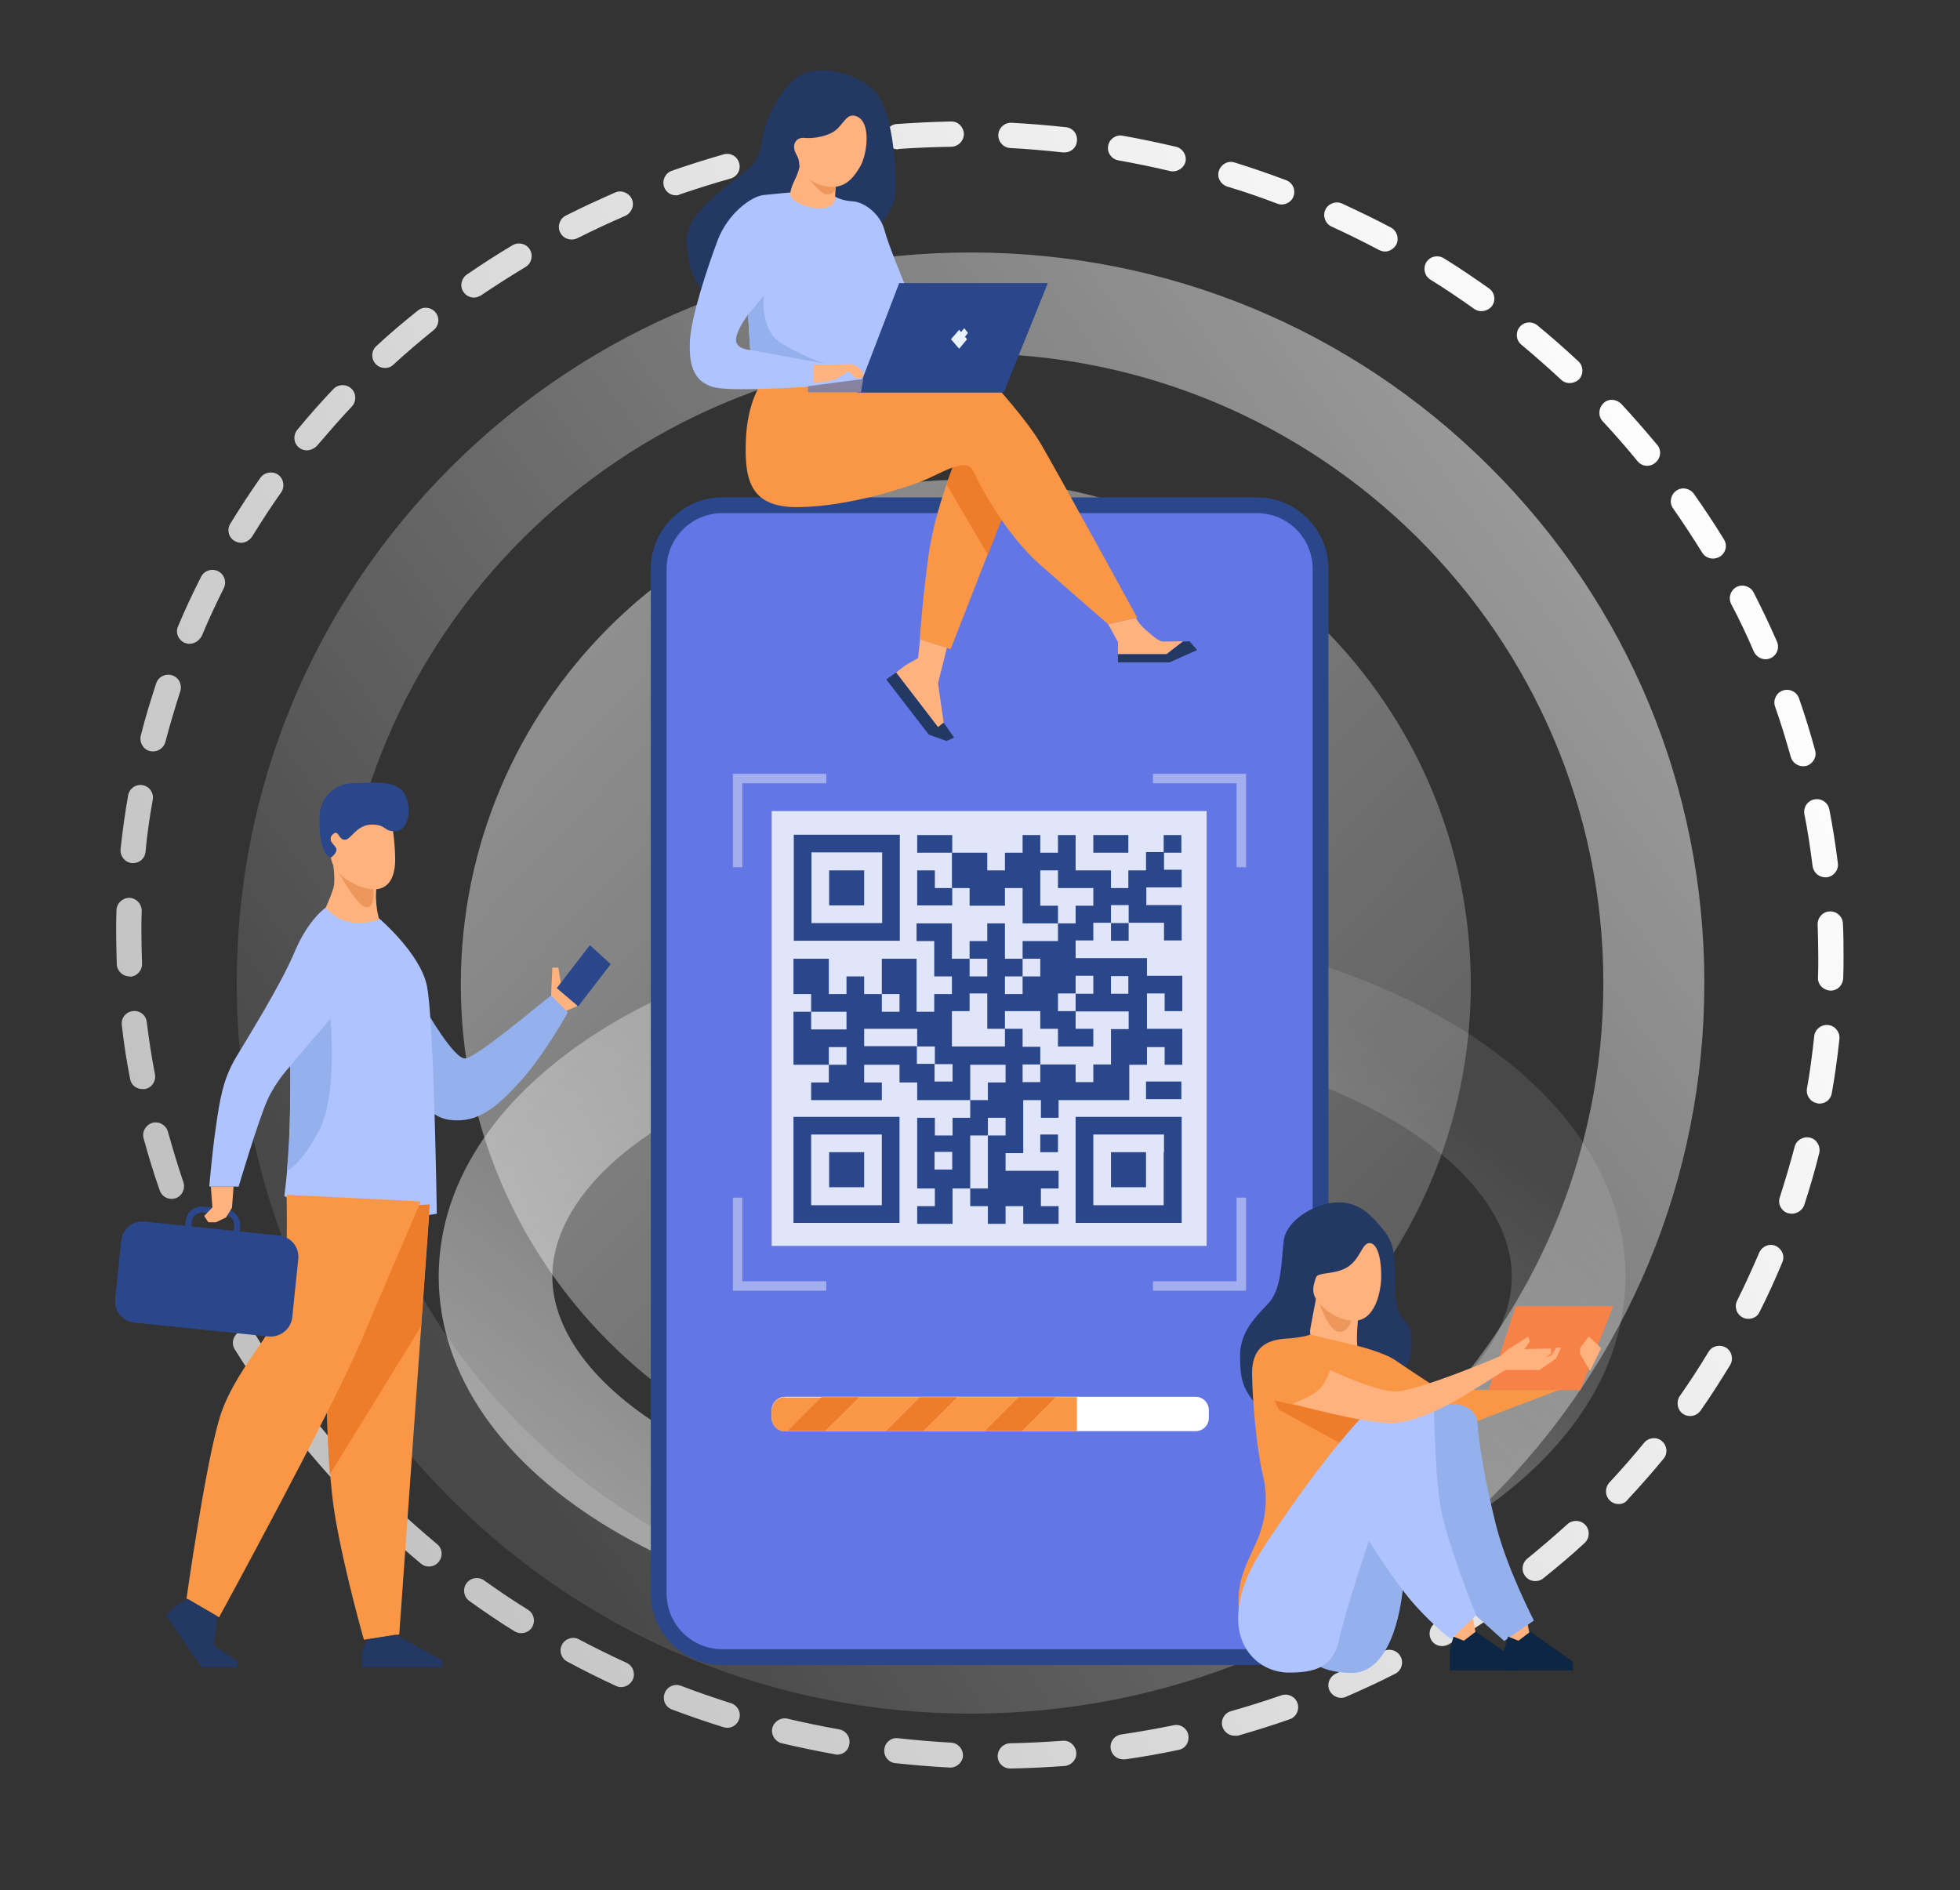<svg width="621" height="599" viewBox="0 0 621 599" fill="none" xmlns="http://www.w3.org/2000/svg">
<rect x="0" y="0" width="621" height="599" fill="#333333" stroke="none"/>
<path d="M307.5 543C245.4 543 187 518.9 143.1 475.2C99.2 431.5 75 373.3 75 311.5C75 249.6 99.2 191.5 143.1 147.8C187 104.1 245.4 80 307.5 80C369.6 80 428 104.1 471.9 147.8C515.8 191.5 540 249.7 540 311.5C540 373.3 515.8 431.5 471.9 475.2C428 518.9 369.6 543 307.5 543ZM307.5 112C196.9 112 107 201.5 107 311.5C107 421.5 196.9 511 307.5 511C418.1 511 508 421.5 508 311.5C508 201.5 418.1 112 307.5 112Z" fill="url(#paint0_linear_526_426)"/>
<path d="M306 472C394.366 472 466 400.366 466 312C466 223.634 394.366 152 306 152C217.634 152 146 223.634 146 312C146 400.366 217.634 472 306 472Z" fill="url(#paint1_linear_526_426)"/>
<path d="M327 517C221.6 517 139 467.6 139 404.5C139 341.4 221.6 292 327 292C432.4 292 515 341.4 515 404.5C515 467.6 432.4 517 327 517ZM327 328C284.6 328 245 337 215.5 353.4C189.7 367.7 175 386.3 175 404.5C175 422.6 189.8 441.3 215.5 455.6C245 472 284.6 481 327 481C369.4 481 409 472 438.5 455.6C464.3 441.3 479 422.7 479 404.5C479 386.4 464.2 367.7 438.5 353.4C409 337 369.4 328 327 328Z" fill="url(#paint2_linear_526_426)"/>
<path d="M320.1 560.4C317.9 560.4 316.1 558.7 316.1 556.5C316.1 554.3 317.8 552.5 320 552.4C325.6 552.3 331.2 552 336.7 551.6C338.9 551.4 340.8 553.1 341 555.3C341.2 557.5 339.5 559.4 337.3 559.6C331.6 560 325.8 560.3 320.1 560.4ZM301.1 560.1C301 560.1 301 560.1 300.9 560.1C295.2 559.8 289.4 559.3 283.7 558.7C281.5 558.5 279.9 556.5 280.2 554.3C280.4 552.1 282.4 550.5 284.6 550.8C290.1 551.4 295.8 551.9 301.3 552.2C303.5 552.3 305.2 554.2 305.1 556.4C305 558.4 303.2 560.1 301.1 560.1ZM355.9 557.5C353.9 557.5 352.2 556.1 351.9 554.1C351.6 551.9 353.1 549.9 355.3 549.6C360.8 548.8 366.3 547.8 371.8 546.7C374 546.2 376.1 547.6 376.5 549.8C376.9 552 375.6 554.1 373.4 554.5C367.8 555.7 362.1 556.7 356.4 557.5C356.3 557.5 356.1 557.5 355.9 557.5ZM265.3 556C265.1 556 264.8 556 264.6 555.9C259 554.9 253.3 553.7 247.7 552.4C245.6 551.9 244.2 549.7 244.7 547.6C245.2 545.5 247.4 544.1 249.5 544.6C254.9 545.9 260.4 547 265.9 548C268.1 548.4 269.5 550.5 269.1 552.6C268.9 554.6 267.2 556 265.3 556ZM391.1 550C389.4 550 387.8 548.8 387.3 547.1C386.7 545 387.9 542.8 390.1 542.2C395.4 540.7 400.8 539 406 537.2C408.1 536.5 410.4 537.6 411.1 539.7C411.8 541.8 410.7 544.1 408.6 544.8C403.2 546.7 397.7 548.4 392.2 550C391.8 550 391.4 550 391.1 550ZM230.4 547.5C230 547.5 229.6 547.4 229.2 547.3C223.7 545.6 218.3 543.7 212.9 541.7C210.8 540.9 209.8 538.6 210.6 536.5C211.4 534.4 213.7 533.4 215.8 534.2C221 536.2 226.3 538 231.6 539.7C233.7 540.4 234.9 542.6 234.2 544.7C233.7 546.4 232.1 547.5 230.4 547.5ZM424.9 538C423.4 538 421.9 537.1 421.2 535.6C420.3 533.6 421.3 531.2 423.3 530.3C428.4 528.1 433.5 525.7 438.4 523.2C440.4 522.2 442.8 523 443.8 525C444.8 527 444 529.4 442 530.4C436.9 533 431.7 535.4 426.4 537.7C426 537.9 425.5 538 424.9 538ZM196.8 534.6C196.2 534.6 195.7 534.5 195.1 534.2C189.9 531.8 184.7 529.2 179.7 526.5C177.8 525.5 177 523 178.1 521.1C179.1 519.2 181.6 518.4 183.5 519.5C188.4 522.1 193.5 524.6 198.5 526.9C200.5 527.8 201.4 530.2 200.5 532.2C199.8 533.7 198.3 534.6 196.8 534.6ZM456.9 521.6C455.5 521.6 454.2 520.9 453.5 519.7C452.4 517.8 453 515.3 454.9 514.2C459.7 511.3 464.4 508.3 469 505.1C470.8 503.8 473.3 504.3 474.6 506.1C475.9 507.9 475.4 510.4 473.6 511.7C468.9 514.9 464 518.1 459.1 521C458.3 521.4 457.6 521.6 456.9 521.6ZM165.1 517.5C164.4 517.5 163.6 517.3 163 516.9C158.1 513.9 153.3 510.6 148.7 507.3C146.9 506 146.5 503.5 147.8 501.7C149.1 499.9 151.6 499.5 153.4 500.8C157.9 504 162.6 507.2 167.3 510.1C169.2 511.3 169.7 513.7 168.6 515.6C167.8 516.9 166.5 517.5 165.1 517.5ZM486.4 501C485.2 501 484.1 500.5 483.3 499.5C481.9 497.8 482.2 495.3 483.9 493.9C488.2 490.4 492.5 486.7 496.6 483C498.2 481.5 500.8 481.6 502.3 483.2C503.8 484.8 503.7 487.4 502.1 488.9C497.9 492.8 493.5 496.5 489 500.1C488.2 500.8 487.3 501 486.4 501ZM135.9 496.4C135 496.4 134.1 496.1 133.4 495.5C129 491.8 124.6 488 120.4 484.1C118.8 482.6 118.7 480.1 120.2 478.4C121.7 476.8 124.2 476.7 125.9 478.2C130 482 134.2 485.7 138.5 489.3C140.2 490.7 140.4 493.2 139 494.9C138.2 495.9 137.1 496.4 135.9 496.4ZM512.8 476.6C511.8 476.6 510.8 476.2 510.1 475.5C508.5 474 508.4 471.5 509.9 469.8C513.7 465.7 517.4 461.5 520.9 457.2C522.3 455.5 524.8 455.2 526.5 456.6C528.2 458 528.5 460.5 527.1 462.2C523.5 466.6 519.6 471 515.7 475.2C515 476.2 513.9 476.6 512.8 476.6ZM109.8 471.7C108.7 471.7 107.7 471.3 106.9 470.4C103 466.2 99.2 461.8 95.6 457.4C94.2 455.7 94.5 453.2 96.2 451.8C97.9 450.4 100.4 450.7 101.8 452.4C105.3 456.7 109 461 112.8 465C114.3 466.6 114.2 469.2 112.6 470.7C111.7 471.4 110.8 471.7 109.8 471.7ZM535.5 448.7C534.7 448.7 533.9 448.5 533.2 448C531.4 446.7 531 444.2 532.2 442.4C535.4 437.8 538.5 433.1 541.3 428.4C542.4 426.5 544.9 425.9 546.8 427C548.7 428.1 549.3 430.6 548.2 432.5C545.2 437.4 542.1 442.3 538.8 447C538 448.1 536.8 448.7 535.5 448.7ZM87.2 443.7C85.9 443.7 84.7 443.1 83.9 442C80.6 437.3 77.4 432.4 74.4 427.6C73.2 425.7 73.8 423.3 75.7 422.1C77.6 420.9 80 421.5 81.2 423.4C84.1 428.1 87.2 432.8 90.4 437.4C91.7 439.2 91.2 441.7 89.4 443C88.8 443.5 88 443.7 87.2 443.7ZM554 417.9C553.4 417.9 552.8 417.8 552.2 417.5C550.2 416.5 549.4 414.1 550.4 412.1C552.9 407.1 555.2 402 557.4 396.9C558.3 394.9 560.6 393.9 562.6 394.8C564.6 395.7 565.6 398 564.7 400C562.5 405.3 560.1 410.6 557.5 415.7C556.9 417.1 555.5 417.9 554 417.9ZM68.6 412.9C67.1 412.9 65.7 412.1 65 410.7C62.4 405.6 59.9 400.3 57.6 395.1C56.7 393.1 57.7 390.7 59.7 389.8C61.7 388.9 64.1 389.9 65 391.9C67.2 397 69.6 402.1 72.1 407C73.1 409 72.3 411.4 70.4 412.4C69.8 412.8 69.2 412.9 68.6 412.9ZM567.7 384.6C567.3 384.6 566.9 384.5 566.4 384.4C564.3 383.7 563.2 381.4 563.9 379.4C565.6 374.1 567.2 368.7 568.6 363.4C569.1 361.3 571.3 360 573.5 360.5C575.6 361 576.9 363.2 576.4 365.4C575 371 573.4 376.5 571.6 382C571 383.5 569.4 384.6 567.7 384.6ZM54.4 379.9C52.7 379.9 51.2 378.9 50.6 377.2C48.7 371.8 47 366.2 45.5 360.7C44.9 358.6 46.2 356.4 48.3 355.8C50.4 355.2 52.6 356.5 53.2 358.6C54.7 363.9 56.3 369.3 58.1 374.6C58.8 376.7 57.7 379 55.6 379.7C55.3 379.8 54.9 379.9 54.4 379.9ZM576.5 349.7C576.3 349.7 576 349.7 575.8 349.6C573.6 349.2 572.2 347.2 572.5 345C573.5 339.5 574.2 334 574.8 328.4C575 326.2 577 324.6 579.2 324.8C581.4 325 583 327 582.8 329.2C582.2 334.9 581.4 340.7 580.4 346.3C580.1 348.4 578.4 349.7 576.5 349.7ZM45.1 345.1C43.2 345.1 41.5 343.8 41.2 341.8C40.1 336.2 39.2 330.4 38.6 324.8C38.3 322.6 39.9 320.6 42.1 320.4C44.3 320.1 46.3 321.7 46.5 323.9C47.2 329.4 48 334.9 49.1 340.4C49.5 342.6 48.1 344.7 45.9 345.1C45.6 345.1 45.4 345.1 45.1 345.1ZM580 313.9C577.7 313.8 575.9 312 576 309.8C576.1 307.8 576.1 305.7 576.1 303.6C576.1 300.1 576 296.5 575.9 293C575.8 290.8 577.5 288.9 579.7 288.8C581.9 288.7 583.8 290.4 583.9 292.6C584.1 296.2 584.1 299.9 584.1 303.5C584.1 305.6 584.1 307.8 584 309.9C583.9 312.2 582.2 313.9 580 313.9ZM41 309.4C38.9 309.4 37.1 307.7 37 305.6C36.9 302.2 36.8 298.7 36.8 295.3C36.8 293 36.8 290.7 36.9 288.4C37 286.2 38.8 284.5 41 284.5C43.2 284.6 44.9 286.4 44.9 288.6C44.8 290.8 44.8 293.1 44.8 295.3C44.8 298.6 44.9 302 45 305.3C45.1 307.5 43.4 309.4 41.2 309.5C41.1 309.4 41.1 309.4 41 309.4ZM578.3 278C576.3 278 574.6 276.5 574.3 274.5C573.6 269 572.8 263.4 571.7 258C571.3 255.8 572.7 253.7 574.9 253.3C577.1 252.9 579.2 254.3 579.6 256.5C580.7 262.1 581.6 267.9 582.3 273.5C582.6 275.7 581 277.7 578.8 278C578.6 278 578.4 278 578.3 278ZM42.2 273.5C42.1 273.5 41.9 273.5 41.8 273.5C39.6 273.3 38 271.3 38.2 269.1C38.8 263.4 39.6 257.7 40.6 252C41 249.8 43.1 248.4 45.2 248.8C47.4 249.2 48.8 251.3 48.4 253.4C47.4 258.9 46.6 264.5 46.1 270C45.9 272 44.2 273.5 42.2 273.5ZM571.3 242.8C569.5 242.8 567.9 241.6 567.4 239.9C565.9 234.6 564.3 229.2 562.4 223.9C561.7 221.8 562.8 219.5 564.9 218.8C567 218.1 569.3 219.2 570 221.3C571.9 226.7 573.6 232.3 575.1 237.8C575.7 239.9 574.4 242.1 572.3 242.7C572 242.7 571.7 242.8 571.3 242.8ZM48.5 238.1C48.2 238.1 47.8 238.1 47.5 238C45.4 237.5 44.1 235.3 44.6 233.1C46 227.5 47.7 222 49.5 216.5C50.2 214.4 52.5 213.3 54.6 214C56.7 214.7 57.8 217 57.1 219.1C55.4 224.4 53.8 229.8 52.4 235.1C51.9 236.9 50.3 238.1 48.5 238.1ZM559.4 208.9C557.9 208.9 556.4 208 555.7 206.5C553.5 201.4 551.1 196.3 548.5 191.4C547.5 189.4 548.3 187 550.2 186C552.2 185 554.6 185.8 555.6 187.7C558.2 192.8 560.7 198 563 203.3C563.9 205.3 563 207.7 560.9 208.6C560.4 208.8 559.9 208.9 559.4 208.9ZM60 204C59.5 204 59 203.9 58.5 203.7C56.5 202.8 55.5 200.5 56.4 198.5C58.6 193.2 61.1 187.9 63.7 182.8C64.7 180.8 67.1 180 69.1 181C71.1 182 71.9 184.4 70.9 186.4C68.4 191.4 66 196.5 63.9 201.6C63 203.1 61.6 204 60 204ZM542.7 177C541.4 177 540 176.3 539.3 175.1C536.4 170.4 533.3 165.7 530.1 161.1C528.8 159.3 529.3 156.8 531.1 155.5C532.9 154.2 535.4 154.7 536.7 156.5C540 161.2 543.2 166 546.2 170.9C547.4 172.8 546.8 175.2 544.9 176.4C544.2 176.8 543.4 177 542.7 177ZM76.4 172C75.7 172 75 171.8 74.3 171.4C72.4 170.3 71.8 167.8 73 165.9C76 161 79.2 156.1 82.5 151.4C83.8 149.6 86.3 149.2 88.1 150.4C89.9 151.7 90.3 154.2 89.1 156C85.9 160.5 82.8 165.3 79.9 170C79 171.3 77.7 172 76.4 172ZM521.9 147.6C520.7 147.6 519.6 147.1 518.8 146.1C515.3 141.8 511.6 137.6 507.8 133.5C506.3 131.9 506.4 129.4 508 127.8C509.6 126.2 512.1 126.4 513.7 128C517.6 132.2 521.4 136.6 525.1 141C526.5 142.7 526.2 145.2 524.5 146.6C523.7 147.3 522.8 147.6 521.9 147.6ZM97.2 142.7C96.3 142.7 95.4 142.4 94.7 141.8C93 140.4 92.8 137.9 94.2 136.2C97.8 131.8 101.7 127.4 105.6 123.3C107.1 121.7 109.6 121.6 111.3 123.1C112.9 124.6 113 127.1 111.5 128.8C107.7 132.8 104 137.1 100.4 141.3C99.5 142.2 98.3 142.7 97.2 142.7ZM497.3 121.4C496.3 121.4 495.3 121 494.6 120.3C490.5 116.5 486.3 112.8 482 109.2C480.3 107.8 480.1 105.3 481.5 103.6C482.9 101.9 485.4 101.7 487.1 103.1C491.5 106.7 495.9 110.6 500.1 114.5C501.7 116 501.8 118.5 500.3 120.2C499.4 121 498.3 121.4 497.3 121.4ZM122 116.6C120.9 116.6 119.8 116.2 119 115.3C117.5 113.7 117.6 111.1 119.3 109.6C123.5 105.7 127.9 102 132.4 98.4C134.1 97 136.6 97.3 138 99C139.4 100.7 139.1 103.2 137.4 104.6C133.1 108.1 128.8 111.7 124.7 115.5C123.9 116.3 123 116.6 122 116.6ZM469.4 98.6C468.6 98.6 467.8 98.4 467.1 97.9C462.6 94.7 457.9 91.5 453.2 88.6C451.3 87.4 450.8 85 451.9 83.1C453.1 81.2 455.5 80.7 457.4 81.8C462.3 84.8 467.1 88.1 471.8 91.4C473.6 92.7 474 95.2 472.7 97C471.9 98 470.6 98.6 469.4 98.6ZM150.2 94.3C148.9 94.3 147.7 93.7 146.9 92.6C145.6 90.8 146.1 88.3 147.9 87C152.6 83.8 157.5 80.6 162.4 77.7C164.3 76.6 166.8 77.2 167.9 79.1C169 81 168.4 83.5 166.5 84.6C161.7 87.5 157 90.5 152.4 93.6C151.7 94 150.9 94.3 150.2 94.3ZM438.8 79.7C438.2 79.7 437.5 79.5 436.9 79.2C432 76.6 426.9 74.1 421.9 71.8C419.9 70.9 419 68.5 419.9 66.5C420.8 64.5 423.2 63.6 425.2 64.5C430.4 66.9 435.6 69.4 440.7 72.1C442.6 73.1 443.4 75.6 442.4 77.5C441.6 78.9 440.2 79.7 438.8 79.7ZM181.1 75.9C179.6 75.9 178.2 75.1 177.5 73.7C176.5 71.7 177.3 69.3 179.3 68.3C184.4 65.7 189.7 63.3 194.9 61C196.9 60.1 199.3 61.1 200.2 63.1C201.1 65.1 200.1 67.5 198.1 68.4C193 70.6 187.9 73 182.9 75.5C182.3 75.8 181.7 75.9 181.1 75.9ZM406 64.8C405.5 64.8 405.1 64.7 404.6 64.5C399.4 62.5 394.1 60.7 388.8 59.1C386.7 58.4 385.5 56.2 386.2 54.1C386.9 52 389.1 50.8 391.2 51.5C396.7 53.2 402.2 55.1 407.5 57.1C409.6 57.9 410.6 60.2 409.8 62.3C409.2 63.9 407.6 64.8 406 64.8ZM214.2 61.9C212.5 61.9 211 60.9 210.4 59.2C209.7 57.1 210.8 54.8 212.9 54.1C218.3 52.2 223.8 50.5 229.3 48.9C231.4 48.3 233.6 49.5 234.2 51.7C234.8 53.8 233.6 56 231.4 56.6C226.1 58.1 220.7 59.8 215.4 61.6C215.1 61.8 214.6 61.9 214.2 61.9ZM371.6 54.3C371.3 54.3 371 54.3 370.7 54.2C365.3 52.9 359.8 51.8 354.3 50.8C352.1 50.4 350.7 48.3 351.1 46.2C351.5 44 353.6 42.6 355.7 43C361.3 44 367 45.2 372.6 46.5C374.7 47 376.1 49.2 375.6 51.3C375.1 53.1 373.4 54.3 371.6 54.3ZM248.8 52.3C246.9 52.3 245.3 51 244.9 49.1C244.5 46.9 245.8 44.8 248 44.4C253.6 43.2 259.3 42.2 265 41.4C267.2 41.1 269.2 42.6 269.5 44.8C269.8 47 268.3 49 266.1 49.3C260.6 50.1 255 51.1 249.6 52.2C249.3 52.3 249.1 52.3 248.8 52.3ZM337.3 48.3C337.1 48.3 337 48.3 336.8 48.3C331.3 47.7 325.6 47.2 320.1 46.9C317.9 46.8 316.2 44.9 316.3 42.7C316.4 40.5 318.3 38.8 320.5 38.9C326.2 39.2 332 39.7 337.7 40.3C339.9 40.5 341.5 42.5 341.2 44.7C341.1 46.8 339.3 48.3 337.3 48.3ZM284.4 47.3C282.3 47.3 280.6 45.7 280.4 43.6C280.2 41.4 281.9 39.5 284.1 39.3C289.8 38.9 295.6 38.6 301.3 38.5C303.5 38.4 305.3 40.2 305.4 42.4C305.4 44.6 303.7 46.4 301.5 46.5C295.9 46.6 290.3 46.8 284.8 47.2C284.6 47.3 284.5 47.3 284.4 47.3Z" fill="url(#paint3_linear_526_426)"/>
<path d="M460.9 517V520.8H467.4L467.6 517.7L466.4 511.4L460.9 517Z" fill="#FFB27D"/>
<path d="M477.8 517V520.8H484.3L484.6 517.7L483.4 511.4L477.8 517Z" fill="#FFB27D"/>
<path d="M398.2 527.6H228.9C216.4 527.6 206.2 517.4 206.2 504.9V180.3C206.2 167.8 216.4 157.6 228.9 157.6H398.2C410.7 157.6 420.9 167.8 420.9 180.3V504.9C420.9 517.4 410.8 527.6 398.2 527.6Z" fill="#2B478B"/>
<path d="M228.9 522.6C219.1 522.6 211.2 514.7 211.2 504.9V180.3C211.2 170.5 219.1 162.6 228.9 162.6H398.2C408 162.6 415.9 170.5 415.9 180.3V504.9C415.9 514.7 408 522.6 398.2 522.6H228.9Z" fill="#6376E5"/>
<path d="M235.2 274.8H232.2V245.2H261.8V248.2H235.2V274.8Z" fill="#A3AEEF"/>
<path d="M261.8 409H232.2V379.5H235.2V406H261.8V409Z" fill="#A3AEEF"/>
<path d="M394.8 409H365.3V406H391.8V379.5H394.8V409Z" fill="#A3AEEF"/>
<path d="M394.8 274.8H391.8V248.2H365.3V245.2H394.8V274.8Z" fill="#A3AEEF"/>
<path d="M382.3 257H244.5V394.8H382.3V257Z" fill="#E1E5FA"/>
<path d="M302.9 145.4C302.9 145.4 296.4 161 294.3 175.2C292.3 189.4 291.4 202.6 291.4 202.6L301.2 205.7L319.2 159.6L313.5 140.2L302.9 145.4Z" fill="#F99746"/>
<path d="M299.9 153.5C301.6 148.6 302.9 145.4 302.9 145.4L313.6 140.2L319.3 159.6L313 175.8L299.9 153.5Z" fill="#ED7D2B"/>
<path d="M241.2 121.5C241.2 121.5 236.7 127.4 236.3 139.8C235.9 152.2 237.7 161 253.3 160.7C268.9 160.4 285.3 155 291.5 152.7C297.7 150.4 306.1 144.4 308.4 149.3C310.7 154.2 318.5 169.2 329.6 179C340.7 188.8 351.1 197.8 351.1 197.8L360.3 195.7C360.3 195.7 334.5 148.6 329.8 140.7C325.2 132.8 314.7 121.4 314.7 121.4L252.1 119.3L241.2 121.5Z" fill="#F99746"/>
<path d="M296.2 264.6H290.6V270.2H296.2H301.7V264.6H296.2Z" fill="#2B478B"/>
<path d="M296.2 275.8H290.6V281.4V286.9H296.2H301.7V281.4H296.2V275.8Z" fill="#2B478B"/>
<path d="M335.2 359.5H329.6V365.1H335.2V359.5Z" fill="#2B478B"/>
<path d="M363.1 342.7V348.3H368.7H374.3V342.7H368.7H363.1Z" fill="#2B478B"/>
<path d="M273.8 286.9V281.4V275.8H268.3H262.7V281.4V286.9H268.3H273.8Z" fill="#2B478B"/>
<path d="M262.7 298.1H268.3H273.9H279.5H285.1V292.5V286.9V281.3V275.7V270.1V264.5H279.5H273.9H268.3H262.7H257.1H251.5V270.1V275.7V281.3V286.9V292.5V298.1H257.1H262.7ZM257.1 286.9V281.3V275.7V270.1H262.7H268.3H273.9H279.5V275.7V281.3V286.9V292.5H273.9H268.3H262.7H257.1V286.9Z" fill="#2B478B"/>
<path d="M273.8 353.9H268.2H262.6H257H251.4V359.5V365.1V370.7V376.3V381.9V387.5H257H262.6H268.2H273.8H279.4H285V381.9V376.3V370.7V365.1V359.5V353.9H279.4H273.8ZM279.4 365.1V370.7V376.3V381.9H273.8H268.2H262.6H257V376.3V370.7V365.1V359.5H262.6H268.2H273.8H279.4V365.1Z" fill="#2B478B"/>
<path d="M262.7 365.1V370.6V376.2H268.3H273.8V370.6V365.1H268.3H262.7Z" fill="#2B478B"/>
<path d="M363.1 353.9H357.5H352H346.4H340.8V359.5V365.1V370.7V376.3V381.9V387.5H346.4H352H357.6H363.2H368.8H374.4V381.9V376.3V370.7V365.1V359.5V353.9H368.8H363.1ZM368.7 365.1V370.7V376.3V381.9H363.1H357.5H352H346.4V376.3V370.7V365.1V359.5H352H357.6H363.2H368.8V365.1H368.7Z" fill="#2B478B"/>
<path d="M352 365.1V370.6V376.2H357.5H363.1V370.6V365.1H357.5H352Z" fill="#2B478B"/>
<path d="M357.6 292.5H352V298.1H357.6V292.5Z" fill="#2B478B"/>
<path d="M363.1 270.2V275.8H357.5V281.4H352V275.8H346.4H340.8V270.2V264.6H335.2V270.2H329.6V264.6H324V270.2H318.4V275.8H312.8V270.2H307.2H301.6V275.8V281.4H307.2V287H312.8H318.4V281.4H324V287V292.6H329.6H335.2V287H329.6V281.4V275.8H335.2V281.4H340.8H346.4V287H340.8V292.6H335.2V298.2H329.6H324V303.8H329.6V309.4H324V315H318.4V309.4H324V303.8H318.4V298.2V292.6H312.8V298.2H307.2V303.8H312.8V309.4H307.2V303.8H301.6V298.2V292.6H296H290.4V298.2H296V303.8V309.4H301.6V315H296V320.6H290.4V315V309.4V303.8H285H279.4V309.4V315H285V320.6H279.4V315H273.8V309.4H268.2V315H262.6V309.4V303.8H257H251.4V309.4V315H257V320.6H262.6H268.2V326.2H262.6H257V320.6H251.4V326.2V331.8V337.4H257H262.6V331.8H268.2V337.4H262.6V343H257V348.6H262.6H268.2H273.8H279.4V343H273.8V337.4H279.4H285V343H290.6V348.6H296.2H301.8H307.4V343V337.4H313H318.6V343H313V348.6H307.4V354.2H301.8V359.8H296.2V354.2H290.6V359.8V365.4V371V376.6H296.2V382.2H290.6V387.8H296.2H301.8V382.2V376.6H307.4V371V365.4V359.8H313V354.2H318.6V359.8H313V365.4V371V376.6H307.4V382.2H313V387.8H318.6V382.2H324.2V387.8H329.8H335.4V382.2H329.8V376.6H335.4V371H329.8H324.2H318.6V365.4H324.2V359.8V354.2V348.6H329.8V354.2H335.4V348.6H341H346.6H352.2H357.8V343V337.4H363.4V331.8H369V337.4H374.6V331.8V326H369H363.4V320.4V314.8H369V320.4H374.6V314.8V309.2H369H363.4V303.6H357.8H352H346.4H340.8V298H346.4V292.4H352V286.8H357.6V292.4H363.2H368.8V298H374.4V292.4V286.8H368.8H363.2V281.2H368.8H374.4V275.6H368.8V270H363.1V270.2ZM301.7 370.6H296.1V365H301.7V370.6ZM301.7 342.7H296.1V337.1H290.5V331.5H285H279.4H273.8V326H279.4H285H290.6V331.6H296.2V337.2H301.8V342.7H301.7ZM357.5 309.3V314.9H352V309.3H357.5ZM346.4 309.3V314.9H340.8V320.5H346.4H352H357.6V326.1H352V331.7V337.3H346.4V342.9H340.8V337.3H335.2H329.6V342.9H324V337.3H329.6V331.7H324V326H318.4V331.6H312.8H307.2H301.6V326V320.4H307.2V314.8H312.8V320.4V326H318.4V320.4H324H329.6V326H335.2V331.6H340.8H346.4V326H340.8V320.4H335.2V314.8H340.8V309.2H346.4V309.3Z" fill="#2B478B"/>
<path d="M374.3 264.6H368.7V270.2H374.3V264.6Z" fill="#2B478B"/>
<path d="M357.5 270.2V264.6H352H346.4V270.2H352H357.5Z" fill="#2B478B"/>
<path d="M378.8 453.5H248.7C246.4 453.5 244.5 451.6 244.5 449.3V446.8C244.5 444.5 246.4 442.6 248.7 442.6H378.8C381.1 442.6 383 444.5 383 446.8V449.3C383 451.7 381.1 453.5 378.8 453.5Z" fill="white"/>
<path d="M303.5 442.7L292.6 453.5H311.8L322.6 442.7H303.5Z" fill="#F99746"/>
<path d="M272.4 442.7L261.5 453.5H280.5L291.3 442.7H272.4Z" fill="#F99746"/>
<path d="M248.7 442.7C246.4 442.7 244.5 444.6 244.5 446.9V449.4C244.5 451.7 246.4 453.6 248.7 453.6H249.4L260.2 442.8H248.7V442.7Z" fill="#F99746"/>
<path d="M341.2 442.7H334.7L323.9 453.5H341.2V442.7Z" fill="#F99746"/>
<path d="M260.2 442.7L249.4 453.5H261.5L272.4 442.7H260.2Z" fill="#ED7D2B"/>
<path d="M291.3 442.7L280.5 453.5H292.6L303.5 442.7H291.3Z" fill="#ED7D2B"/>
<path d="M322.6 442.7L311.8 453.5H323.9L334.7 442.7H322.6Z" fill="#ED7D2B"/>
<path d="M275.3 75C275.3 75 283.8 67.8 283.8 60.1C283.8 52.4 283 35.9 277.4 29.3C271.8 22.7 258.4 20.2 252.8 24.3C247.2 28.4 242.3 37.8 241.4 44.6C240.5 51.4 238.2 52.7 233.1 56.7C228 60.7 217.6 68.5 217.6 75.7C217.6 82.9 219.7 89.9 223.5 92.6C227.5 95.4 275.3 75 275.3 75Z" fill="#233862"/>
<path d="M264.6 62.3C264.6 62.3 266.6 63.6 270.2 63.8C273.8 64 278.9 67.8 280.2 72.8C281.5 77.8 287 90.9 287 90.9L281.1 115.6L272.5 122.4H257.8C257.8 122.4 237.8 123.9 228.7 123.1C219.6 122.3 218.2 115.6 218.6 107.9C219 100.2 224.2 84.6 227.4 76.1C230.6 67.6 238.1 62.2 241.9 61.8C245.6 61.4 250.3 61 250.3 61L264.6 62.3ZM237 99.7C237 99.7 233.1 104.9 233.2 107.8C233.3 110.7 237.7 110.9 237.7 110.9L237 99.7Z" fill="#AEC3FF"/>
<path d="M253.6 51C253 56.4 250.8 57.6 250.4 61.3C250.1 63.6 255.4 66 259.6 66C263.9 66 264.6 64.2 264.6 62.3C264.6 60.4 265.2 55.7 265.2 55.7L253.6 51Z" fill="#FFB27D"/>
<path d="M253.6 52.5C253.6 52.5 259 61.5 262 61.6C265 61.7 264.9 58.5 264.9 58.5L253.6 52.5Z" fill="#ED975D"/>
<path d="M271.5 36.9C268.1 35.4 267.2 39.9 264 41.8C260.8 43.7 256.4 43.9 254.9 43.7C253.4 43.5 251.7 44.3 251.6 46.4C251.5 48.5 253.2 49.5 253.2 51.8C253.2 54.1 256.5 58.3 262 59.1C267.5 59.9 270.1 56.8 272.4 53C274.7 49.3 276.2 38.9 271.5 36.9Z" fill="#FFB27D"/>
<path d="M237 99.7L242 93.7C242 93.7 240.8 104.3 247 108.4C253.2 112.5 261.2 115.2 261.2 115.2L237.7 110.9L237 99.7Z" fill="#94B0ED"/>
<path d="M257.8 115.5V121.4C257.8 121.4 262.7 121 265 120C267.3 119 268.5 116.9 269.7 118.4C270.9 119.9 270.9 119.8 271.4 119.8C271.9 119.8 273.6 120.1 273.5 118.8C273.4 117.4 271.4 115.5 269.6 115.4C267.6 115.5 257.8 115.5 257.8 115.5Z" fill="#FFB27D"/>
<path d="M284.9 89.7L271.6 124.4H318L332 89.7H284.9Z" fill="#2B478B"/>
<path d="M303.9 104.5L301.3 107.5L303.9 110.5L306.4 107.5L303.9 104.5Z" fill="#EBF3FA"/>
<path d="M305.5 104L304.2 105.6L305.5 107L306.7 105.5L305.5 104Z" fill="#EBF3FA"/>
<path d="M273.5 120.1C273.3 120.1 256 122.4 256 122.4V124.3H272.8L273.5 120.1Z" fill="#86829F"/>
<path d="M134.9 320C134.9 320 143.7 335.4 147.3 335.4C150.9 335.4 174.3 315.4 174.7 315.4C175.1 315.4 179.9 320.8 179.9 320.8C179.9 320.8 172.5 334.2 164.9 342.6C157.3 351 151.4 355.9 142.7 354.9C134.1 353.9 130.2 343.5 130.2 343.5L134.9 320Z" fill="#94B0ED"/>
<path d="M351.1 197.8L354.2 203.4V207.3H369.6L374.8 203.2L368.7 203.3C367.4 203.3 366.2 202.4 363 199.6C360.8 197.7 359.9 195.8 359.9 195.8L351.1 197.8Z" fill="#FFB27D"/>
<path d="M354.2 207.3V209.9H370.5L379.3 206L376.9 203.2L374.8 203.3L369.6 207.3H354.2Z" fill="#233862"/>
<path d="M103.2 287.6C103.2 287.6 97.7 291.3 93.4 301.5C89.1 311.8 79.1 327.8 74.8 335C70.5 342.2 69.6 348.9 68.4 357.1C67.2 365.2 66.3 376 66.3 376H75.6C75.6 376 82 354.5 84.8 348.4C87.6 342.3 92 337.8 92 337.8C92 337.8 92 357.8 91.5 364.8C91 371.8 90.1 379 90.1 379C90.1 379 101.5 385.6 116.6 385.8C131.7 386 138.4 384.6 138.4 384.6C138.4 384.6 137.5 322.3 135.2 312.1C132.9 301.9 120.2 291.1 120.2 291.1L103.2 287.6Z" fill="#AEC3FF"/>
<path d="M291.5 202.6L290.9 208.5L286.9 210.8L283.9 213.1L297.2 230.4L299 229L297.2 216.5L300 205.3L291.5 202.6Z" fill="#FFB27D"/>
<path d="M283.9 213.1L280.8 215.3L294.3 232.8L299.9 234.8L302.3 233.7L299 229L297.2 230.4L283.9 213.1Z" fill="#233862"/>
<path d="M105.3 272.3C105.3 272.3 106.5 278.6 105.6 281.5C104.7 284.4 103.2 287.6 103.2 287.6C103.2 287.6 106.7 292.2 112.6 292.4C118.5 292.6 120.1 291.2 120.1 291.2C120.1 291.2 118.6 286.2 119.3 281.1C119.8 276 105.3 272.3 105.3 272.3Z" fill="#FFB27D"/>
<path d="M106.7 275.4C106.7 275.4 113 287.2 116 287.5C119 287.8 118.3 281.7 118.3 281.7L106.7 275.4Z" fill="#ED975D"/>
<path d="M124.3 261.7C124.3 261.7 125.2 267.2 125.2 272.4C125.2 277.6 123.4 281.6 118.9 281.8C114.4 282 104.7 277.7 104.7 270.4C104.7 263 105.2 257 105.2 257L120.6 254.5L124.3 261.7Z" fill="#FFB27D"/>
<path d="M91.9 337.8L104.7 322.8C104.7 322.8 107 346.8 101.2 358C95.4 369.2 90.9 371 90.9 371C90.9 371 92.5 353.2 91.9 337.8Z" fill="#94B0ED"/>
<path d="M103.5 430.2C103.5 430.2 103.1 462.7 106.2 480.7C109.3 498.7 115.3 519.6 115.3 519.6L126.5 517.9L136.2 381.7L109.1 382.6L103.5 430.2Z" fill="#F99746"/>
<path d="M174.6 315.4L175 306.6H176.9L177.7 311.4L184.9 316.6L182.7 318.9L179.4 320.3L174.6 315.4Z" fill="#FFB27D"/>
<path d="M133.4 420.3L136.1 381.7L109 382.6L103.4 430.2C103.4 430.2 103.2 449.9 104.5 467.2L133.4 420.3Z" fill="#ED7D2B"/>
<path d="M90.8 378.6C90.8 378.6 91.4 403.7 89.5 412.8C87.6 421.9 73.8 434.5 69.4 449.9C64.9 465.3 59.1 506.5 59.1 506.5L69.4 512.5C69.4 512.5 104.4 448.4 114.3 425.2C124.2 402 133.3 380.7 133.3 380.7L90.8 378.6Z" fill="#F99746"/>
<path d="M116.2 519.5L114.7 523.7V528.3H140.2V526.1L125.4 518L116.2 519.5Z" fill="#233862"/>
<path d="M59.7 506.8L56.1 508.5L52.6 511.8L63.8 528.3H75.2V526.3L67.8 521.5L68.8 512.1L59.7 506.8Z" fill="#233862"/>
<path d="M85.1 423.5L42.6 419.1C38.8 418.7 36.1 415.4 36.5 411.6L38.4 393.2C38.8 389.4 42.1 386.7 45.9 387.1L88.4 391.5C92.2 391.9 94.9 395.2 94.5 399L92.6 417.4C92.2 421.1 88.9 423.8 85.1 423.5Z" fill="#2B478B"/>
<path d="M70.5 396.7C70.3 396.7 70.1 396.7 70 396.7L63.1 396C61.7 395.9 60.5 395.2 59.6 394.1C58.7 393 58.3 391.6 58.5 390.3L58.8 387C58.9 385.6 59.6 384.4 60.7 383.5C61.8 382.6 63.2 382.2 64.5 382.4L71.4 383.1C74.3 383.4 76.4 386 76.1 388.9L75.8 392.2C75.5 394.7 73.2 396.7 70.5 396.7ZM64 384.2C63.3 384.2 62.5 384.5 62 384.9C61.3 385.4 60.9 386.2 60.8 387.1L60.5 390.4C60.4 391.3 60.7 392.1 61.2 392.8C61.7 393.5 62.5 393.9 63.4 394L70.3 394.7C71.2 394.8 72 394.5 72.7 394C73.4 393.5 73.8 392.7 73.9 391.8L74.2 388.5C74.4 386.7 73.1 385.1 71.3 384.9L64.4 384.2C64.2 384.2 64.1 384.2 64 384.2Z" fill="#2B478B"/>
<path d="M443.4 435.9C446.7 432.9 447.6 428.1 447.1 422.9C446.6 417.8 442.4 418.9 442.1 409.6C441.8 400.3 442.6 395.1 438.6 390.1C434.6 385.1 430.7 380.9 423.9 381C417.1 381.1 407.4 386.4 406.7 393.4C405.9 400.4 406.1 408.7 401.6 413.3C397.1 417.9 392.9 422.5 392.9 429.7C392.9 436.9 393.7 440.2 398.4 445.5C403.1 450.9 443.4 435.9 443.4 435.9Z" fill="#233862"/>
<path d="M417.2 410.2L415.2 420.8C414.8 423 415.5 425.2 417.2 426.8C419.6 429 423.4 431 426.4 431.1C431.3 431.2 430.6 429.2 430.1 426.7C429.6 424.2 430.4 416.4 430.4 416.4L417.2 410.2Z" fill="#FFB27D"/>
<path d="M417.5 411.5C417.5 411.5 420.6 421.5 424.1 422C427.6 422.4 428.4 417.5 428.4 417.5L417.5 411.5Z" fill="#ED975D"/>
<path d="M434.1 393.9C431.5 393.7 431.2 398.7 427.1 401.4C423 404.1 417.5 402.9 416.9 404.9C416.3 406.9 415.4 409 416.9 411.5C418.4 414 423.1 418.5 429.1 418.5C435.1 418.5 437.3 410.8 437.6 405.4C437.8 400.2 436.8 394.2 434.1 393.9Z" fill="#FFB27D"/>
<path d="M415.1 422.9C415.1 422.9 413.3 423.8 407.2 424.2C401.1 424.6 396.6 427.2 396.7 435.4C396.8 443.7 398.1 458.9 400.1 467.3C402.1 475.7 400.7 482.7 398 488.8C395.3 494.9 392.1 500.4 392.4 508.3C392.7 516.2 418.4 493.6 418.4 493.6L467.5 450.5L494 440.4H456.2C456.2 440.4 445.5 433.4 441.9 430.9C438.3 428.5 430.2 426.5 430.2 426.5L415.1 422.9Z" fill="#F99746"/>
<path d="M480.2 413.9L471.6 440.5H500.7L511.1 413.9H480.2Z" fill="#F78248"/>
<path d="M503.4 423.5L500.6 427.2V429L503.8 434.4L507.3 427.2L503.4 423.5Z" fill="#FFB27D"/>
<path d="M416.1 526.7C416.1 526.7 419.2 530.1 428.4 530.1C437.6 530.1 443.3 518.1 444.7 501.2C446.1 484.3 460.8 500.4 460.8 500.4L467.6 511.9L476.6 520L486 513.5C486 513.5 477.4 497 473.9 482.9C470.4 468.8 468.6 457.5 468.1 450.8C467.6 444.2 457.4 443 452 448C446.7 453 419 472.6 419 472.6L410.5 511.2L416.1 526.7Z" fill="#94B0ED"/>
<path d="M477.8 518.6L476.6 522.6V529.3H498.4V526.6L484.9 517L481.1 519.9L477.8 518.6Z" fill="#0D2644"/>
<path d="M460.5 518.6L459.4 522.6V529.3H481.2V526.6L467.6 517L463.8 519.9L460.5 518.6Z" fill="#0D2644"/>
<path d="M104.9 271.7C102.2 271.4 101 265 101.2 258.9C101.3 252.8 106 248.3 111.7 248.2C117.4 248.1 125.9 246.9 128.3 251.8C130.8 256.7 129.2 263.3 125.3 263.4C121.4 263.5 122.6 261.3 117.8 261.3C113 261.3 111.3 266 109.3 266.1C107.3 266.2 107.3 263 105.8 264.1C103 266.2 106.4 267.7 106.6 269.1C106.7 270.5 104.9 271.7 104.9 271.7Z" fill="#2B478B"/>
<path d="M176.4 313.1L186.9 299.5L193.5 305.5L183.2 318.9L176.4 313.1Z" fill="#2B478B"/>
<path d="M66.8 376L67.3 382.6L64.7 385.3L66 387.3H68.4L71.6 385.8L73.5 382.7L74 376H66.8Z" fill="#FFB27D"/>
<path d="M403.8 443.8L431.1 449.8L427.5 458.9L405.2 446.7L403.8 443.8Z" fill="#ED7D2B"/>
<path d="M434.3 446.7C431.4 448.1 419 463.2 409.4 477C399.9 490.8 392.8 500 392.3 511.8C391.8 523.6 400.2 530 408.3 530C416.4 530 422.4 528.5 424.3 519.5C426.2 510.6 433.7 488.3 433.7 488.3C433.7 488.3 442.1 501.7 448.3 508.6C454.5 515.5 459.7 519.4 459.7 519.4L467.7 511.8C467.7 511.8 458 488.3 456.2 476.1C454.4 463.9 454.3 442 454.3 442L440.8 442.6L434.3 446.7Z" fill="#AEC3FF"/>
<path d="M421.4 434.1C421.4 434.1 420.5 437.2 418.4 439.8C416.2 442.4 409.5 444.8 409.5 444.8C409.5 444.8 431.4 451 441 450.9C450.6 450.8 464.5 441.9 464.5 441.9L477 434.1H487.8L493 430.5L494.6 427H493.1L491.6 429.4L489.6 430.3L491.5 428.8L491.4 427.3L483 427.5L484.7 425.1L484.2 423.5L481.8 425.1L477.6 427.7L475.4 429.7C475.4 429.7 448.7 441.1 441.9 440.9C435.1 440.7 421.4 434.1 421.4 434.1Z" fill="#FFB27D"/>
<defs>
<linearGradient id="paint0_linear_526_426" x1="133.3" y1="438.52" x2="496.216" y2="173.896" gradientUnits="userSpaceOnUse">
<stop stop-color="white" stop-opacity="0.1"/>
<stop offset="1" stop-color="white" stop-opacity="0.5"/>
</linearGradient>
<linearGradient id="paint1_linear_526_426" x1="141.739" y1="156.489" x2="435.538" y2="434.638" gradientUnits="userSpaceOnUse">
<stop stop-color="white" stop-opacity="0.5"/>
<stop offset="1" stop-color="white" stop-opacity="0.2"/>
</linearGradient>
<linearGradient id="paint2_linear_526_426" x1="404.434" y1="303.398" x2="243.131" y2="514.004" gradientUnits="userSpaceOnUse">
<stop stop-color="white" stop-opacity="0.1"/>
<stop offset="1" stop-color="white" stop-opacity="0.5"/>
</linearGradient>
<linearGradient id="paint3_linear_526_426" x1="75.663" y1="421.063" x2="564.72" y2="167.753" gradientUnits="userSpaceOnUse">
<stop stop-color="white" stop-opacity="0.7"/>
<stop offset="1" stop-color="white"/>
</linearGradient>
</defs>
</svg>
